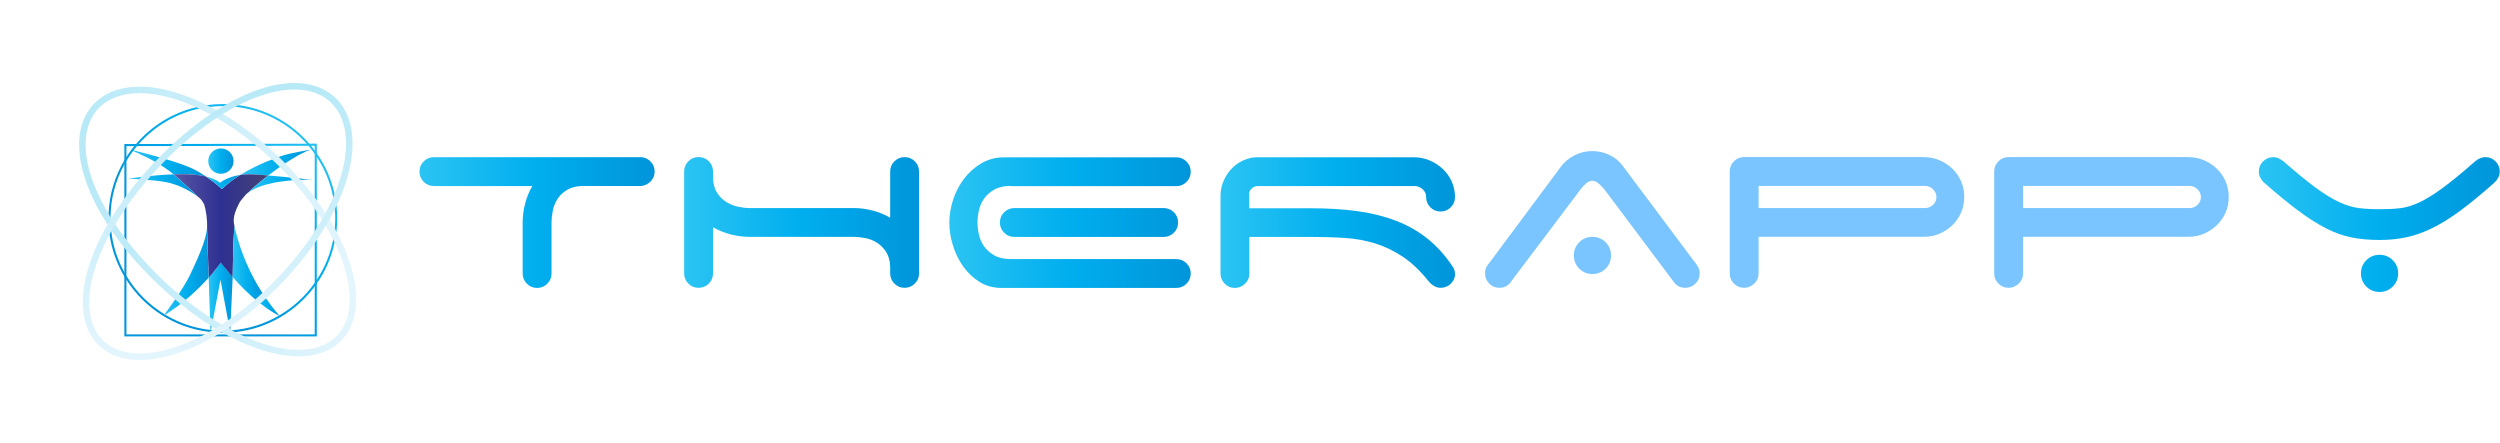 <svg width="316" height="56" viewBox="0 0 316 56" fill="none" xmlns="http://www.w3.org/2000/svg">
<path d="M26.377 35.101C26.492 38.683 26.607 42.1 26.607 42.1L27.865 35.348L29.097 41.985L29.41 35.011C28.925 34.461 28.423 33.853 27.906 33.187C27.906 33.187 27.38 33.968 26.377 35.093V35.101Z" fill="url(#paint0_linear_1246_12124)"/>
<path d="M31.932 22.049C32.516 22.073 33.19 22.123 33.904 22.18C35.819 20.71 38.022 19.297 39.295 18.911C39.295 18.911 36.682 19.338 35.614 19.7C34.841 19.962 32.508 20.784 30.363 22.114C30.823 22.049 31.349 22.016 31.932 22.049Z" fill="url(#paint1_linear_1246_12124)"/>
<path d="M26.049 22.32C25.408 21.884 24.668 21.441 23.871 21.112C21.611 20.16 16.508 18.911 16.508 18.911C17.166 19.322 19.655 20.151 21.932 22.032H21.981C23.666 21.967 25.005 22.065 26.049 22.32Z" fill="url(#paint2_linear_1246_12124)"/>
<path d="M33.904 22.18C33.272 22.665 32.672 23.157 32.146 23.617C31.834 23.897 31.554 24.151 31.308 24.39C31.3 24.398 31.291 24.398 31.291 24.406C31.291 24.414 31.283 24.414 31.275 24.414C31.234 24.455 31.16 24.513 31.111 24.554C30.839 24.874 30.42 25.367 30.346 25.482C30.289 25.573 30.239 25.671 30.19 25.778C29.336 27.404 29.541 28.111 29.631 28.538C29.648 28.612 29.631 28.71 29.615 28.801C29.582 29.179 29.566 29.532 29.549 29.852C29.541 29.926 29.541 30.008 29.533 30.082C29.525 30.304 29.516 30.509 29.508 30.674C29.492 31.035 29.483 31.249 29.483 31.249L29.418 34.715C29.41 34.814 29.41 34.912 29.401 35.019C29.278 34.888 29.163 34.748 29.04 34.6C28.727 34.23 28.407 33.836 28.07 33.417C28.021 33.343 27.963 33.278 27.906 33.204H27.898C27.873 33.245 27.774 33.393 27.602 33.614C27.404 33.877 27.109 34.247 26.731 34.699C26.616 34.83 26.5 34.962 26.377 35.101C26.377 35.011 26.369 34.912 26.369 34.822C26.361 34.633 26.353 34.452 26.344 34.263C26.344 34.157 26.344 34.05 26.344 33.943C26.328 33.614 26.32 33.286 26.311 33.023C26.27 31.618 26.221 30.296 26.188 29.253C26.18 29.105 26.18 28.973 26.172 28.842C26.18 28.809 26.18 28.776 26.18 28.743C26.213 27.905 26.057 26.64 25.81 25.835C25.646 25.532 25.465 25.236 25.21 25.022C25.145 24.965 25.079 24.907 24.997 24.85C24.923 24.767 24.84 24.685 24.758 24.603L24.495 24.34C24.315 24.16 24.109 23.971 23.895 23.782C23.575 23.486 23.222 23.174 22.827 22.821C22.696 22.698 22.564 22.574 22.425 22.451C22.268 22.311 22.104 22.172 21.94 22.032H21.989C23.665 21.966 25.013 22.065 26.057 22.32C27.24 23.125 28.045 23.905 28.045 23.905C28.382 23.576 28.752 23.256 29.146 22.952C29.541 22.656 29.952 22.377 30.371 22.114C30.724 22.065 31.127 22.032 31.554 22.032C31.678 22.032 31.809 22.032 31.941 22.04C32.236 22.057 32.549 22.081 32.877 22.098C33.214 22.122 33.559 22.147 33.913 22.18H33.904Z" fill="url(#paint3_linear_1246_12124)"/>
<path d="M39.649 22.763C39.394 22.73 36.452 22.393 33.913 22.18C32.902 22.96 31.965 23.749 31.291 24.406C31.324 24.406 31.25 24.406 31.291 24.414C33.42 22.73 38.285 22.648 39.665 22.755L39.649 22.763Z" fill="url(#paint4_linear_1246_12124)"/>
<path d="M22.416 22.459C22.26 22.311 22.096 22.171 21.932 22.032C19.072 22.139 16.204 22.59 16.204 22.59C16.204 22.59 19.368 22.705 21.011 23.026C22.532 23.321 24.068 24.143 24.988 24.849C24.38 24.192 23.518 23.461 22.416 22.459Z" fill="url(#paint5_linear_1246_12124)"/>
<path d="M30.363 22.114C28.654 22.36 27.815 23.099 27.815 23.099C27.372 22.755 26.788 22.5 26.049 22.319C27.232 23.124 28.037 23.904 28.037 23.904C28.711 23.231 29.525 22.631 30.363 22.114Z" fill="url(#paint6_linear_1246_12124)"/>
<path d="M38.761 18.163C37.603 18.163 35.663 18.172 33.395 18.18C32.976 18.172 32.549 18.18 32.113 18.18C29.221 18.18 25.95 18.188 23.107 18.196H21.874C20.132 18.196 18.62 18.204 17.543 18.204H15.719V42.519H40.043V18.163H38.761ZM39.78 42.264H15.982V18.467H17.313C18.341 18.459 19.844 18.459 21.595 18.459C21.989 18.451 22.392 18.451 22.811 18.459C25.819 18.451 29.352 18.443 32.425 18.434H33.699C35.984 18.434 37.907 18.426 38.991 18.426H39.78V42.264Z" fill="url(#paint7_linear_1246_12124)"/>
<path d="M42.533 26C42.484 25.498 42.402 25.006 42.287 24.521C41.884 22.64 41.111 20.907 40.043 19.379C39.961 19.255 39.871 19.132 39.78 19.009C39.632 18.812 39.484 18.615 39.328 18.426C39.254 18.335 39.18 18.245 39.098 18.163C36.855 15.567 33.707 13.776 30.157 13.292C29.664 13.218 29.171 13.177 28.662 13.16C28.497 13.152 28.333 13.152 28.169 13.152C27.479 13.152 26.805 13.201 26.139 13.292C25.687 13.357 25.235 13.448 24.791 13.555C21.784 14.269 19.146 15.929 17.198 18.204C17.124 18.286 17.05 18.377 16.976 18.467C16.845 18.623 16.722 18.779 16.598 18.935C16.598 18.943 16.598 18.951 16.59 18.951C16.377 19.239 16.171 19.535 15.982 19.839C15.892 19.97 15.801 20.118 15.719 20.258C14.536 22.254 13.813 24.554 13.722 27.018C13.706 27.207 13.706 27.404 13.706 27.601C13.706 27.798 13.706 27.979 13.722 28.168C13.722 28.316 13.73 28.456 13.739 28.603C13.763 28.948 13.796 29.285 13.845 29.622C14.117 31.552 14.766 33.351 15.719 34.953C15.801 35.101 15.892 35.241 15.982 35.372C18.258 38.937 22.055 41.434 26.451 41.952L26.599 41.977H26.632C27.051 42.026 27.479 42.05 27.906 42.05C27.988 42.059 28.07 42.059 28.152 42.059H28.169C28.695 42.059 29.221 42.034 29.738 41.977C33.847 41.533 37.438 39.356 39.78 36.202C39.871 36.079 39.961 35.955 40.043 35.832C41.12 34.296 41.892 32.538 42.295 30.649C42.402 30.197 42.476 29.737 42.525 29.269C42.591 28.718 42.623 28.168 42.623 27.601C42.623 27.035 42.591 26.525 42.533 26ZM42.114 30.279C41.761 32.127 41.046 33.844 40.043 35.364C39.961 35.495 39.871 35.627 39.78 35.75C38.605 37.434 37.077 38.839 35.293 39.865C35.277 39.882 35.269 39.89 35.252 39.89C33.477 40.925 31.456 41.582 29.303 41.746C29.237 41.755 29.163 41.763 29.097 41.763C29.081 41.763 29.064 41.771 29.048 41.771C28.81 41.788 28.571 41.796 28.325 41.796H28.169C28.004 41.796 27.84 41.796 27.676 41.788C27.396 41.779 27.117 41.763 26.846 41.73C26.788 41.73 26.731 41.73 26.681 41.714C26.648 41.714 26.616 41.714 26.591 41.706C24.52 41.475 22.581 40.802 20.88 39.775C20.855 39.759 20.822 39.742 20.798 39.726C18.825 38.526 17.165 36.859 15.982 34.871C15.892 34.723 15.801 34.567 15.719 34.419C14.848 32.842 14.273 31.084 14.067 29.22C14.051 29.17 14.051 29.113 14.043 29.055C14.002 28.62 13.977 28.184 13.969 27.741V27.437C13.993 25.03 14.626 22.763 15.719 20.783C15.801 20.635 15.892 20.479 15.982 20.331C16.237 19.896 16.524 19.477 16.828 19.075C16.845 19.05 16.861 19.025 16.886 19.001C17.026 18.82 17.165 18.639 17.313 18.467C17.387 18.377 17.461 18.286 17.543 18.204C19.507 15.978 22.162 14.376 25.169 13.727C25.621 13.629 26.081 13.555 26.55 13.505C27.084 13.44 27.618 13.407 28.169 13.407H28.235C28.752 13.407 29.253 13.44 29.755 13.497C33.321 13.891 36.493 15.616 38.761 18.163C38.835 18.245 38.909 18.335 38.991 18.426C39.271 18.754 39.534 19.099 39.78 19.453C39.871 19.576 39.961 19.707 40.043 19.839C41.046 21.358 41.761 23.092 42.114 24.94C42.213 25.433 42.278 25.934 42.319 26.443C42.352 26.821 42.369 27.207 42.369 27.601C42.369 28.028 42.352 28.456 42.311 28.875C42.27 29.351 42.204 29.819 42.114 30.279Z" fill="url(#paint8_linear_1246_12124)"/>
<path d="M27.922 21.966C28.807 21.966 29.525 21.249 29.525 20.364C29.525 19.48 28.807 18.763 27.922 18.763C27.037 18.763 26.32 19.48 26.32 20.364C26.32 21.249 27.037 21.966 27.922 21.966Z" fill="url(#paint9_linear_1246_12124)"/>
<path d="M29.631 28.538C29.648 28.612 29.631 28.71 29.615 28.801C29.623 28.719 29.623 28.628 29.631 28.538Z" fill="url(#paint10_linear_1246_12124)"/>
<path d="M35.351 39.94L35.252 39.89C34.981 39.767 34.135 39.324 32.91 38.362C32.705 38.215 32.483 38.034 32.253 37.845C32.557 37.582 32.861 37.311 33.165 37.032C33.313 37.262 33.469 37.492 33.633 37.722C34.118 38.436 34.669 39.151 35.293 39.866C35.31 39.89 35.326 39.915 35.351 39.94Z" fill="url(#paint11_linear_1246_12124)"/>
<path d="M24.093 34.608C23.156 36.604 20.658 39.915 20.658 39.915C23.205 38.354 25.145 36.473 26.369 35.101C26.295 32.785 26.213 30.411 26.164 28.842C26.065 30.345 25.005 32.653 24.085 34.608H24.093Z" fill="url(#paint12_linear_1246_12124)"/>
<g filter="url(#filter0_d_1246_12124)">
<path d="M44.957 36.564C44.752 34.625 44.127 32.58 43.059 30.321C42.886 29.968 42.714 29.623 42.525 29.27C42.459 29.138 42.385 29.007 42.311 28.875C42.098 28.489 41.876 28.103 41.646 27.725C41.481 27.454 41.317 27.191 41.144 26.928C40.799 26.386 40.429 25.852 40.043 25.327C39.961 25.203 39.871 25.08 39.78 24.965C39.221 24.218 38.63 23.478 37.997 22.747C37.948 22.681 37.89 22.624 37.833 22.558C37.266 21.909 36.674 21.277 36.049 20.644C35.844 20.431 35.639 20.225 35.425 20.02C35.359 19.954 35.293 19.897 35.228 19.831C34.726 19.346 34.217 18.886 33.699 18.435C33.601 18.344 33.494 18.262 33.395 18.18C31.702 16.726 29.952 15.469 28.169 14.401C27.898 14.245 27.635 14.089 27.363 13.941C27.092 13.785 26.821 13.637 26.55 13.506C26.41 13.432 26.279 13.358 26.139 13.292C25.72 13.079 25.293 12.873 24.865 12.684C22.49 11.658 20.453 11.116 18.464 10.976C17.149 10.91 16.015 11.009 15.004 11.296C14.454 11.444 13.903 11.674 13.303 12.003C12.786 12.307 12.292 12.693 11.824 13.161C11.397 13.637 11.043 14.147 10.772 14.697C10.485 15.305 10.296 15.864 10.189 16.414C9.967 17.433 9.942 18.533 10.107 19.872C10.386 21.827 11.06 23.791 12.235 26.066C12.637 26.83 13.089 27.602 13.591 28.374C13.64 28.448 13.689 28.53 13.739 28.604C13.837 28.752 13.936 28.9 14.043 29.048C14.059 29.089 14.084 29.113 14.108 29.146C14.593 29.861 15.136 30.584 15.719 31.323C15.744 31.348 15.76 31.381 15.785 31.405C15.851 31.487 15.916 31.561 15.982 31.643C17.239 33.196 18.628 34.683 20.107 36.071C20.765 36.687 21.439 37.287 22.129 37.854C22.351 38.051 22.581 38.24 22.811 38.42C23.534 39.004 24.274 39.562 25.021 40.088C25.547 40.458 26.065 40.794 26.575 41.123C26.64 41.164 26.706 41.197 26.764 41.246L27.207 41.517L27.676 41.788L28.021 41.985C28.021 41.985 28.111 42.035 28.152 42.059C28.276 42.133 28.399 42.199 28.522 42.265C28.678 42.355 28.843 42.437 28.999 42.519C29.517 42.79 30.034 43.037 30.552 43.267C32.82 44.277 34.858 44.844 36.781 45.008C37.109 45.033 37.422 45.041 37.726 45.041C38.605 45.041 39.394 44.951 40.117 44.754C40.635 44.622 41.161 44.417 41.744 44.113C42.245 43.825 42.714 43.472 43.158 43.029C43.577 42.585 43.922 42.1 44.193 41.583C44.481 41.008 44.678 40.466 44.793 39.948C45.031 38.954 45.081 37.845 44.957 36.564ZM43.988 39.759C43.889 40.227 43.717 40.704 43.462 41.213C43.232 41.657 42.928 42.076 42.574 42.462C42.188 42.831 41.777 43.152 41.35 43.39C40.84 43.661 40.372 43.842 39.912 43.957C39.016 44.195 38.013 44.269 36.847 44.187C35.014 44.039 33.066 43.489 30.889 42.519C30.708 42.437 30.519 42.355 30.338 42.265C30.141 42.174 29.936 42.076 29.738 41.977C29.59 41.903 29.451 41.829 29.303 41.747L29.106 41.649C29.106 41.649 29.04 41.616 29.015 41.599C28.941 41.558 28.867 41.517 28.802 41.484C28.539 41.337 28.276 41.189 28.004 41.024C27.651 40.819 27.29 40.597 26.928 40.367C26.796 40.285 26.673 40.203 26.542 40.112C26.197 39.891 25.851 39.661 25.498 39.414C24.816 38.938 24.134 38.429 23.477 37.886C23.172 37.665 22.885 37.426 22.589 37.163C21.932 36.63 21.291 36.063 20.666 35.471C19.138 34.034 17.716 32.489 16.426 30.888L15.982 30.321C15.892 30.206 15.801 30.091 15.719 29.976C15.3 29.426 14.914 28.883 14.56 28.349C14.388 28.095 14.223 27.84 14.067 27.585L13.969 27.438C13.887 27.298 13.796 27.158 13.722 27.019C13.451 26.575 13.196 26.123 12.966 25.68C11.832 23.495 11.183 21.614 10.92 19.765C10.764 18.525 10.789 17.515 10.986 16.578C11.084 16.093 11.257 15.592 11.512 15.059C11.75 14.582 12.062 14.13 12.424 13.72C12.826 13.317 13.262 12.98 13.706 12.717C14.24 12.422 14.733 12.225 15.218 12.093C15.957 11.88 16.779 11.773 17.691 11.773C17.921 11.773 18.16 11.781 18.415 11.797C20.305 11.929 22.252 12.454 24.528 13.432C24.619 13.473 24.701 13.514 24.791 13.555C24.915 13.613 25.046 13.67 25.169 13.728C25.638 13.958 26.114 14.196 26.583 14.451C26.854 14.598 27.117 14.746 27.388 14.902C28.999 15.831 30.576 16.923 32.113 18.18C32.22 18.262 32.319 18.344 32.425 18.435C33.083 18.977 33.732 19.552 34.373 20.151C34.537 20.308 34.702 20.455 34.858 20.611C35.031 20.776 35.203 20.948 35.367 21.113C35.803 21.548 36.222 21.983 36.625 22.427C36.731 22.55 36.847 22.673 36.953 22.797C37.989 23.963 38.934 25.154 39.78 26.37C39.871 26.501 39.961 26.633 40.043 26.764C40.273 27.093 40.487 27.421 40.692 27.75C40.857 28.013 41.013 28.276 41.169 28.547C41.506 29.122 41.826 29.697 42.114 30.28C42.18 30.403 42.237 30.526 42.295 30.649C42.303 30.658 42.311 30.666 42.311 30.674C43.347 32.851 43.938 34.806 44.144 36.654C44.259 37.837 44.209 38.847 43.988 39.759Z" fill="url(#paint13_linear_1246_12124)"/>
</g>
<g filter="url(#filter1_d_1246_12124)">
<path d="M44.218 15.493C44.07 14.951 43.84 14.393 43.519 13.801C43.215 13.275 42.829 12.783 42.352 12.323C41.884 11.895 41.366 11.542 40.816 11.263C40.208 10.984 39.649 10.787 39.106 10.68C38.079 10.458 36.978 10.433 35.647 10.598C33.691 10.877 31.719 11.55 29.451 12.733C29.188 12.873 28.925 13.013 28.662 13.161C28.522 13.243 28.374 13.325 28.235 13.407C27.947 13.579 27.651 13.752 27.363 13.941C27.101 14.105 26.846 14.269 26.583 14.45C25.769 15.001 24.947 15.608 24.109 16.282C23.345 16.89 22.605 17.53 21.874 18.196C21.784 18.278 21.685 18.368 21.595 18.459C21.102 18.919 20.617 19.387 20.148 19.872C19.951 20.061 19.77 20.25 19.59 20.439C19.54 20.488 19.491 20.545 19.442 20.595C18.899 21.178 18.365 21.769 17.864 22.369C17.773 22.467 17.683 22.566 17.617 22.665C17.034 23.346 16.492 24.036 15.982 24.743C15.892 24.858 15.801 24.981 15.719 25.104C15.62 25.236 15.522 25.375 15.423 25.515C14.93 26.221 14.478 26.903 14.067 27.585C14.026 27.634 14.002 27.692 13.969 27.741C13.878 27.881 13.796 28.029 13.722 28.168C13.673 28.234 13.632 28.308 13.591 28.374C13.073 29.269 12.629 30.156 12.235 31.035C11.224 33.31 10.657 35.339 10.493 37.262C10.402 38.535 10.493 39.627 10.748 40.597C10.879 41.122 11.093 41.648 11.397 42.223C11.676 42.724 12.038 43.201 12.473 43.644C12.917 44.063 13.402 44.408 13.919 44.679C14.503 44.967 15.037 45.156 15.555 45.271C16.212 45.427 16.911 45.509 17.667 45.509C18.078 45.509 18.497 45.484 18.94 45.443C20.88 45.23 22.926 44.605 25.186 43.537C25.835 43.225 26.476 42.889 27.117 42.519C27.265 42.437 27.404 42.355 27.552 42.264C27.668 42.199 27.791 42.125 27.906 42.051C27.947 42.034 27.98 42.01 28.021 41.985C28.128 41.919 28.226 41.853 28.325 41.796C28.489 41.689 28.645 41.591 28.802 41.484C28.859 41.443 28.916 41.41 28.974 41.369L29.122 41.27C30.412 40.408 31.678 39.438 32.91 38.362C33.149 38.157 33.387 37.935 33.633 37.722C34.258 37.147 34.883 36.547 35.491 35.914C37.118 34.239 38.548 32.497 39.78 30.723C39.871 30.591 39.961 30.468 40.043 30.337C40.446 29.745 40.816 29.146 41.169 28.546C41.333 28.275 41.489 27.996 41.646 27.725C41.884 27.297 42.106 26.87 42.319 26.443C42.393 26.295 42.467 26.148 42.533 26C42.64 25.786 42.739 25.564 42.837 25.351C43.856 22.977 44.398 20.948 44.538 18.952C44.612 17.637 44.505 16.504 44.218 15.493ZM43.716 18.902C43.593 20.652 43.141 22.451 42.287 24.521C42.237 24.661 42.18 24.8 42.114 24.94C42.114 24.965 42.089 24.997 42.081 25.022C41.794 25.663 41.481 26.295 41.144 26.928C40.996 27.199 40.849 27.478 40.692 27.749C40.487 28.111 40.273 28.464 40.043 28.825C39.961 28.965 39.871 29.105 39.78 29.244C38.432 31.339 36.797 33.376 34.899 35.339C34.332 35.931 33.748 36.489 33.165 37.032C32.861 37.311 32.557 37.582 32.253 37.845C31.242 38.716 30.215 39.521 29.171 40.252C29.048 40.334 28.933 40.416 28.81 40.498C28.538 40.679 28.276 40.859 28.004 41.024C27.741 41.196 27.47 41.361 27.207 41.517C27.084 41.591 26.969 41.656 26.846 41.73C26.78 41.763 26.723 41.804 26.657 41.837C26.64 41.845 26.624 41.862 26.599 41.87C26.55 41.895 26.501 41.927 26.451 41.952C26.262 42.059 26.073 42.157 25.884 42.264C25.728 42.346 25.556 42.437 25.391 42.519C25.21 42.617 25.021 42.708 24.832 42.798C22.655 43.825 20.699 44.425 18.858 44.622C17.667 44.737 16.656 44.688 15.744 44.474C15.284 44.367 14.807 44.195 14.297 43.948C13.854 43.71 13.426 43.406 13.048 43.053C12.67 42.675 12.358 42.256 12.112 41.837C11.849 41.328 11.66 40.859 11.545 40.391C11.306 39.504 11.232 38.494 11.315 37.327C11.471 35.504 12.013 33.557 12.991 31.372C13.246 30.789 13.533 30.214 13.845 29.622C13.911 29.491 13.985 29.359 14.067 29.22C14.076 29.195 14.084 29.17 14.108 29.146C14.248 28.883 14.404 28.62 14.56 28.349C14.914 27.749 15.3 27.15 15.719 26.525C15.801 26.402 15.892 26.271 15.982 26.139C16.015 26.09 16.056 26.032 16.089 25.983C16.87 24.874 17.716 23.79 18.636 22.738C18.768 22.566 18.907 22.402 19.064 22.237C19.384 21.868 19.705 21.515 20.041 21.161C20.132 21.063 20.222 20.964 20.321 20.874C20.551 20.619 20.789 20.381 21.036 20.134C21.611 19.559 22.203 18.993 22.811 18.459C22.91 18.368 23.008 18.278 23.107 18.196C23.6 17.752 24.109 17.333 24.619 16.923C25.564 16.167 26.484 15.502 27.388 14.902C27.651 14.729 27.914 14.565 28.169 14.401C28.703 14.072 29.229 13.777 29.755 13.497C29.779 13.481 29.804 13.473 29.829 13.456C29.944 13.399 30.051 13.341 30.157 13.292C32.204 12.265 33.995 11.657 35.754 11.411C36.288 11.345 36.789 11.312 37.249 11.312C37.857 11.312 38.408 11.37 38.934 11.485C39.419 11.583 39.92 11.756 40.454 12.002C40.931 12.241 41.383 12.553 41.794 12.922C42.196 13.316 42.541 13.752 42.804 14.204C43.092 14.729 43.297 15.222 43.429 15.715C43.692 16.643 43.782 17.687 43.716 18.902Z" fill="url(#paint14_linear_1246_12124)"/>
</g>
<g filter="url(#filter2_d_1246_12124)">
<path d="M33.165 37.032C32.861 37.311 32.557 37.582 32.253 37.845C31.423 37.13 30.453 36.21 29.41 35.027V34.715L29.484 31.249C29.484 31.249 29.492 31.035 29.508 30.674C29.516 30.509 29.525 30.304 29.533 30.082C29.541 30.008 29.541 29.934 29.549 29.852C29.566 29.532 29.582 29.179 29.615 28.801C29.631 28.71 29.648 28.612 29.631 28.538C29.73 28.965 30.429 32.793 33.165 37.032Z" fill="url(#paint15_linear_1246_12124)"/>
</g>
<path d="M80.921 19.859C81.423 19.859 81.858 20.04 82.212 20.393C82.565 20.747 82.746 21.174 82.746 21.683C82.746 22.192 82.581 22.57 82.253 22.915C81.924 23.26 81.529 23.449 81.078 23.507H73.46C72.704 23.556 72.079 23.745 71.586 24.057C71.093 24.369 70.707 24.755 70.427 25.215C70.148 25.667 69.959 26.16 69.86 26.694C69.762 27.228 69.713 27.704 69.713 28.131V34.571C69.713 35.081 69.532 35.508 69.178 35.861C68.825 36.214 68.398 36.395 67.888 36.395C67.379 36.395 66.951 36.222 66.598 35.861C66.245 35.508 66.064 35.081 66.064 34.571V28.131C66.064 27.351 66.162 26.562 66.368 25.766C66.573 24.969 66.869 24.221 67.28 23.515H54.847C54.337 23.515 53.91 23.342 53.557 22.981C53.203 22.628 53.023 22.201 53.023 21.691C53.023 21.182 53.195 20.755 53.557 20.401C53.91 20.048 54.337 19.868 54.847 19.868H80.921V19.859Z" fill="url(#paint16_linear_1246_12124)"/>
<path d="M116.167 34.555C116.167 35.064 115.986 35.491 115.632 35.845C115.279 36.198 114.852 36.379 114.342 36.379C113.833 36.379 113.405 36.206 113.052 35.845C112.699 35.491 112.518 35.064 112.518 34.555V33.684C112.493 32.928 112.312 32.304 111.984 31.811C111.655 31.318 111.261 30.932 110.809 30.653C110.357 30.374 109.864 30.185 109.329 30.086C108.795 29.988 108.319 29.938 107.891 29.938H94.743C93.963 29.938 93.174 29.84 92.377 29.634C91.579 29.429 90.832 29.133 90.125 28.723V34.555C90.125 35.064 89.944 35.491 89.591 35.845C89.237 36.198 88.81 36.379 88.301 36.379C87.791 36.379 87.364 36.206 87.01 35.845C86.657 35.491 86.476 35.064 86.476 34.555V21.675C86.476 21.174 86.649 20.738 87.01 20.385C87.364 20.032 87.791 19.851 88.301 19.851C88.81 19.851 89.237 20.032 89.591 20.385C89.944 20.738 90.125 21.165 90.125 21.675V22.315C90.125 23.12 90.281 23.786 90.602 24.303C90.914 24.821 91.308 25.223 91.777 25.519C92.245 25.806 92.746 26.012 93.272 26.127C93.806 26.242 94.291 26.299 94.751 26.299H107.9C108.68 26.299 109.469 26.398 110.266 26.603C111.063 26.809 111.811 27.113 112.518 27.515V21.683C112.518 21.182 112.69 20.746 113.052 20.393C113.405 20.04 113.833 19.859 114.342 19.859C114.852 19.859 115.279 20.04 115.632 20.393C115.986 20.746 116.167 21.174 116.167 21.683V34.563V34.555Z" fill="url(#paint17_linear_1246_12124)"/>
<path d="M127.803 23.498C126.915 23.498 126.209 23.654 125.658 23.974C125.116 24.287 124.688 24.673 124.368 25.133C124.056 25.584 123.834 26.085 123.727 26.628C123.612 27.17 123.554 27.671 123.554 28.123C123.554 28.574 123.612 29.076 123.727 29.618C123.842 30.16 124.056 30.661 124.368 31.113C124.68 31.564 125.116 31.951 125.658 32.271C126.2 32.583 126.915 32.747 127.803 32.747H148.684C149.185 32.747 149.62 32.928 149.974 33.281C150.327 33.635 150.508 34.062 150.508 34.571C150.508 35.08 150.327 35.507 149.974 35.861C149.62 36.214 149.193 36.395 148.684 36.395H126.587C125.551 36.395 124.631 36.14 123.817 35.639C123.012 35.138 122.322 34.481 121.755 33.692C121.188 32.895 120.752 32.008 120.448 31.022C120.144 30.037 119.996 29.076 119.996 28.147C119.996 27.219 120.152 26.225 120.473 25.248C120.785 24.278 121.253 23.391 121.853 22.594C122.461 21.797 123.193 21.149 124.047 20.639C124.91 20.138 125.88 19.884 126.965 19.884H148.684C149.185 19.884 149.62 20.064 149.974 20.418C150.327 20.771 150.508 21.198 150.508 21.707C150.508 22.216 150.327 22.644 149.974 22.997C149.62 23.35 149.193 23.531 148.684 23.531H127.803V23.498ZM148.38 26.833C148.733 27.186 148.914 27.613 148.914 28.123C148.914 28.632 148.733 29.059 148.38 29.412C148.026 29.765 147.599 29.946 147.089 29.946H128.214C127.704 29.946 127.277 29.774 126.923 29.412C126.57 29.059 126.389 28.632 126.389 28.123C126.389 27.613 126.562 27.186 126.923 26.833C127.277 26.48 127.704 26.299 128.214 26.299H147.089C147.591 26.299 148.026 26.471 148.38 26.833Z" fill="url(#paint18_linear_1246_12124)"/>
<path d="M183.929 34.555C183.929 35.065 183.748 35.492 183.395 35.845C183.041 36.198 182.614 36.379 182.105 36.379C181.85 36.379 181.628 36.33 181.422 36.231C181.217 36.133 181.028 36.001 180.855 35.853C180.708 35.705 180.592 35.574 180.51 35.475C179.475 34.186 178.407 33.175 177.305 32.444C176.204 31.713 175.054 31.155 173.838 30.777C172.621 30.399 171.339 30.161 169.992 30.078C168.644 29.988 167.19 29.947 165.653 29.947H157.92V34.572C157.92 35.081 157.739 35.508 157.37 35.861C157 36.215 156.581 36.395 156.096 36.395C155.586 36.395 155.159 36.223 154.806 35.861C154.452 35.508 154.272 35.081 154.272 34.572V24.838C154.272 24.082 154.411 23.4 154.691 22.792C154.97 22.184 155.323 21.667 155.751 21.24C156.178 20.813 156.671 20.476 157.23 20.238C157.789 19.999 158.339 19.876 158.898 19.876H178.686C179.393 19.876 180.067 20.008 180.691 20.27C181.324 20.533 181.874 20.895 182.359 21.347C182.836 21.798 183.222 22.332 183.493 22.94C183.764 23.548 183.912 24.205 183.912 24.912C183.912 25.421 183.732 25.848 183.378 26.201C183.025 26.555 182.598 26.735 182.088 26.735C181.579 26.735 181.151 26.563 180.798 26.201C180.445 25.848 180.264 25.421 180.264 24.912C180.264 24.534 180.132 24.222 179.869 23.967C179.606 23.712 179.294 23.564 178.941 23.515H159.079C158.75 23.515 158.487 23.597 158.282 23.762C158.076 23.926 157.953 24.123 157.904 24.353V26.325H165.636C167.863 26.325 169.869 26.448 171.66 26.702C173.451 26.957 175.078 27.368 176.533 27.935C177.988 28.501 179.286 29.249 180.436 30.169C181.587 31.089 182.614 32.222 183.526 33.562C183.781 33.89 183.904 34.235 183.904 34.588L183.929 34.555Z" fill="url(#paint19_linear_1246_12124)"/>
<path d="M190.938 35.697C190.56 36.149 190.092 36.379 189.533 36.379C189.024 36.379 188.596 36.206 188.243 35.845C187.89 35.492 187.709 35.064 187.709 34.555C187.709 34.103 187.832 33.734 188.087 33.454L197.299 21.067C197.726 20.484 198.293 20.016 199 19.646C199.706 19.276 200.462 19.096 201.276 19.096C202.032 19.096 202.755 19.26 203.437 19.588C204.119 19.917 204.678 20.369 205.105 20.952L214.317 33.266C214.465 33.446 214.597 33.635 214.695 33.857C214.794 34.071 214.843 34.309 214.843 34.555C214.843 35.064 214.671 35.492 214.309 35.845C213.948 36.198 213.528 36.379 213.019 36.379C212.411 36.379 211.934 36.141 211.581 35.656L202.747 23.876C202.566 23.671 202.353 23.457 202.081 23.211C201.818 22.973 201.547 22.85 201.268 22.85C200.988 22.85 200.717 22.973 200.454 23.211C200.191 23.449 199.978 23.671 199.83 23.876L190.922 35.697H190.938ZM198.934 32.288C198.934 31.631 199.164 31.072 199.616 30.62C200.068 30.169 200.627 29.939 201.284 29.939C201.942 29.939 202.5 30.169 202.952 30.62C203.404 31.072 203.634 31.631 203.634 32.288C203.634 32.945 203.404 33.504 202.952 33.956C202.5 34.407 201.942 34.637 201.284 34.637C200.627 34.637 200.068 34.407 199.616 33.956C199.164 33.504 198.934 32.945 198.934 32.288Z" fill="#7AC5FF"/>
<path d="M243.169 19.859C243.876 19.859 244.542 19.991 245.158 20.254C245.774 20.516 246.317 20.878 246.785 21.33C247.253 21.782 247.615 22.315 247.886 22.923C248.149 23.531 248.281 24.188 248.281 24.895C248.281 25.601 248.149 26.258 247.886 26.866C247.623 27.474 247.253 28 246.785 28.46C246.317 28.912 245.774 29.273 245.158 29.536C244.542 29.799 243.876 29.93 243.169 29.93H222.288V34.555C222.288 35.064 222.108 35.491 221.738 35.845C221.368 36.198 220.949 36.379 220.464 36.379C219.955 36.379 219.527 36.206 219.174 35.845C218.821 35.491 218.64 35.064 218.64 34.555V21.675C218.64 21.174 218.812 20.738 219.174 20.385C219.527 20.032 219.955 19.851 220.464 19.851H243.169V19.859ZM222.288 23.498V26.299H243.325C243.703 26.299 244.04 26.168 244.328 25.905C244.616 25.642 244.763 25.305 244.763 24.903C244.763 24.525 244.616 24.197 244.328 23.917C244.04 23.638 243.703 23.498 243.325 23.498H222.288Z" fill="#7AC5FF"/>
<path d="M276.599 19.859C277.305 19.859 277.971 19.991 278.587 20.254C279.204 20.516 279.746 20.878 280.214 21.33C280.683 21.782 281.044 22.315 281.316 22.923C281.579 23.531 281.71 24.188 281.71 24.895C281.71 25.601 281.579 26.258 281.316 26.866C281.053 27.474 280.683 28 280.214 28.46C279.746 28.912 279.204 29.273 278.587 29.536C277.971 29.799 277.305 29.93 276.599 29.93H255.718V34.555C255.718 35.064 255.537 35.491 255.167 35.845C254.797 36.198 254.378 36.379 253.894 36.379C253.384 36.379 252.957 36.206 252.603 35.845C252.25 35.491 252.069 35.064 252.069 34.555V21.675C252.069 21.174 252.242 20.738 252.603 20.385C252.957 20.032 253.384 19.851 253.894 19.851H276.599V19.859ZM255.718 23.498V26.299H276.755C277.133 26.299 277.47 26.168 277.757 25.905C278.045 25.642 278.193 25.305 278.193 24.903C278.193 24.525 278.045 24.197 277.757 23.917C277.47 23.638 277.133 23.498 276.755 23.498H255.718Z" fill="#7AC5FF"/>
<path d="M300.775 26.447C301.761 26.447 302.632 26.406 303.388 26.316C304.144 26.226 304.957 25.979 305.812 25.577C306.675 25.174 307.653 24.566 308.746 23.761C309.847 22.956 311.219 21.831 312.855 20.393C313.282 20.04 313.717 19.859 314.145 19.859C314.646 19.859 315.082 20.04 315.435 20.393C315.788 20.747 315.969 21.174 315.969 21.683C315.969 21.962 315.903 22.225 315.764 22.48C315.624 22.734 315.451 22.948 315.254 23.12C313.66 24.533 312.238 25.7 310.989 26.628C309.74 27.548 308.557 28.279 307.447 28.829C306.338 29.372 305.253 29.758 304.185 29.988C303.125 30.218 301.983 30.333 300.775 30.333C299.485 30.333 298.301 30.226 297.233 30.012C296.156 29.799 295.08 29.413 293.995 28.854C292.91 28.296 291.744 27.556 290.511 26.636C289.27 25.716 287.848 24.55 286.23 23.129C286.024 22.956 285.86 22.734 285.72 22.488C285.58 22.233 285.515 21.971 285.515 21.691C285.515 21.19 285.687 20.755 286.049 20.401C286.402 20.048 286.829 19.868 287.339 19.868C287.594 19.868 287.816 19.917 288.021 20.015C288.226 20.114 288.424 20.245 288.629 20.393C290.248 21.806 291.604 22.923 292.705 23.728C293.806 24.533 294.792 25.141 295.663 25.544C296.534 25.946 297.364 26.201 298.145 26.299C298.926 26.398 299.813 26.447 300.799 26.447H300.775ZM298.424 34.555C298.424 33.898 298.655 33.339 299.107 32.888C299.559 32.436 300.117 32.206 300.775 32.206C301.432 32.206 301.991 32.436 302.443 32.888C302.895 33.339 303.125 33.898 303.125 34.555C303.125 35.212 302.895 35.771 302.443 36.222C301.991 36.674 301.432 36.904 300.775 36.904C300.117 36.904 299.559 36.674 299.107 36.222C298.655 35.771 298.424 35.212 298.424 34.555Z" fill="url(#paint20_linear_1246_12124)"/>
<defs>
<filter id="filter0_d_1246_12124" x="0" y="0.956" width="55.023" height="54.085" filterUnits="userSpaceOnUse" color-interpolation-filters="sRGB">
<feFlood flood-opacity="0" result="BackgroundImageFix"/>
<feColorMatrix in="SourceAlpha" type="matrix" values="0 0 0 0 0 0 0 0 0 0 0 0 0 0 0 0 0 0 127 0" result="hardAlpha"/>
<feOffset/>
<feGaussianBlur stdDeviation="5"/>
<feColorMatrix type="matrix" values="0 0 0 0 0.827 0 0 0 0 0.922 0 0 0 0 0.957 0 0 0 0.75 0"/>
<feBlend mode="normal" in2="BackgroundImageFix" result="effect1_dropShadow_1246_12124"/>
<feBlend mode="normal" in="SourceGraphic" in2="effect1_dropShadow_1246_12124" result="shape"/>
</filter>
<filter id="filter1_d_1246_12124" x="0.459" y="0.491" width="54.102" height="55.018" filterUnits="userSpaceOnUse" color-interpolation-filters="sRGB">
<feFlood flood-opacity="0" result="BackgroundImageFix"/>
<feColorMatrix in="SourceAlpha" type="matrix" values="0 0 0 0 0 0 0 0 0 0 0 0 0 0 0 0 0 0 127 0" result="hardAlpha"/>
<feOffset/>
<feGaussianBlur stdDeviation="5"/>
<feColorMatrix type="matrix" values="0 0 0 0 0.827 0 0 0 0 0.922 0 0 0 0 0.957 0 0 0 0.75 0"/>
<feBlend mode="normal" in2="BackgroundImageFix" result="effect1_dropShadow_1246_12124"/>
<feBlend mode="normal" in="SourceGraphic" in2="effect1_dropShadow_1246_12124" result="shape"/>
</filter>
<filter id="filter2_d_1246_12124" x="19.41" y="18.538" width="23.755" height="29.307" filterUnits="userSpaceOnUse" color-interpolation-filters="sRGB">
<feFlood flood-opacity="0" result="BackgroundImageFix"/>
<feColorMatrix in="SourceAlpha" type="matrix" values="0 0 0 0 0 0 0 0 0 0 0 0 0 0 0 0 0 0 127 0" result="hardAlpha"/>
<feOffset/>
<feGaussianBlur stdDeviation="5"/>
<feColorMatrix type="matrix" values="0 0 0 0 0.827 0 0 0 0 0.922 0 0 0 0 0.957 0 0 0 0.75 0"/>
<feBlend mode="normal" in2="BackgroundImageFix" result="effect1_dropShadow_1246_12124"/>
<feBlend mode="normal" in="SourceGraphic" in2="effect1_dropShadow_1246_12124" result="shape"/>
</filter>
<linearGradient id="paint0_linear_1246_12124" x1="26.377" y1="37.648" x2="29.41" y2="37.648" gradientUnits="userSpaceOnUse">
<stop stop-color="#2BC4F3"/>
<stop offset="0.5" stop-color="#00AEEE"/>
<stop offset="1" stop-color="#0095DA"/>
</linearGradient>
<linearGradient id="paint1_linear_1246_12124" x1="30.363" y1="20.546" x2="39.295" y2="20.546" gradientUnits="userSpaceOnUse">
<stop stop-color="#2BC4F3"/>
<stop offset="0.5" stop-color="#00AEEE"/>
<stop offset="1" stop-color="#0095DA"/>
</linearGradient>
<linearGradient id="paint2_linear_1246_12124" x1="16.508" y1="20.611" x2="26.049" y2="20.611" gradientUnits="userSpaceOnUse">
<stop stop-color="#2BC4F3"/>
<stop offset="0.5" stop-color="#00AEEE"/>
<stop offset="1" stop-color="#0095DA"/>
</linearGradient>
<linearGradient id="paint3_linear_1246_12124" x1="21.931" y1="28.554" x2="33.904" y2="28.554" gradientUnits="userSpaceOnUse">
<stop stop-color="#5B57A5"/>
<stop offset="0.5" stop-color="#2E3092"/>
<stop offset="1" stop-color="#474374"/>
</linearGradient>
<linearGradient id="paint4_linear_1246_12124" x1="31.267" y1="23.297" x2="39.649" y2="23.297" gradientUnits="userSpaceOnUse">
<stop stop-color="#2BC4F3"/>
<stop offset="0.5" stop-color="#00AEEE"/>
<stop offset="1" stop-color="#0095DA"/>
</linearGradient>
<linearGradient id="paint5_linear_1246_12124" x1="16.204" y1="23.436" x2="24.988" y2="23.436" gradientUnits="userSpaceOnUse">
<stop stop-color="#2BC4F3"/>
<stop offset="0.5" stop-color="#00AEEE"/>
<stop offset="1" stop-color="#0095DA"/>
</linearGradient>
<linearGradient id="paint6_linear_1246_12124" x1="26.049" y1="23.009" x2="30.363" y2="23.009" gradientUnits="userSpaceOnUse">
<stop stop-color="#2BC4F3"/>
<stop offset="0.5" stop-color="#00AEEE"/>
<stop offset="1" stop-color="#0095DA"/>
</linearGradient>
<linearGradient id="paint7_linear_1246_12124" x1="41.235" y1="17.087" x2="24.962" y2="33.276" gradientUnits="userSpaceOnUse">
<stop stop-color="#2BC4F3"/>
<stop offset="0.5" stop-color="#00AEEE"/>
<stop offset="1" stop-color="#0095DA"/>
</linearGradient>
<linearGradient id="paint8_linear_1246_12124" x1="39.994" y1="15.855" x2="23.729" y2="32.035" gradientUnits="userSpaceOnUse">
<stop stop-color="#2BC4F3"/>
<stop offset="0.5" stop-color="#00AEEE"/>
<stop offset="1" stop-color="#0095DA"/>
</linearGradient>
<linearGradient id="paint9_linear_1246_12124" x1="26.32" y1="20.364" x2="29.533" y2="20.364" gradientUnits="userSpaceOnUse">
<stop stop-color="#2BC4F3"/>
<stop offset="0.5" stop-color="#00AEEE"/>
<stop offset="1" stop-color="#0095DA"/>
</linearGradient>
<linearGradient id="paint10_linear_1246_12124" x1="29.615" y1="28.669" x2="29.64" y2="28.669" gradientUnits="userSpaceOnUse">
<stop stop-color="#2BC4F3"/>
<stop offset="0.5" stop-color="#00AEEE"/>
<stop offset="1" stop-color="#0095DA"/>
</linearGradient>
<linearGradient id="paint11_linear_1246_12124" x1="32.253" y1="38.486" x2="35.351" y2="38.486" gradientUnits="userSpaceOnUse">
<stop stop-color="#2BC4F3"/>
<stop offset="0.5" stop-color="#00AEEE"/>
<stop offset="1" stop-color="#0095DA"/>
</linearGradient>
<linearGradient id="paint12_linear_1246_12124" x1="20.658" y1="34.378" x2="26.377" y2="34.378" gradientUnits="userSpaceOnUse">
<stop stop-color="#2BC4F3"/>
<stop offset="0.5" stop-color="#00AEEE"/>
<stop offset="1" stop-color="#0095DA"/>
</linearGradient>
<linearGradient id="paint13_linear_1246_12124" x1="10" y1="27.996" x2="45.023" y2="27.996" gradientUnits="userSpaceOnUse">
<stop stop-color="#B7E9F7"/>
<stop offset="1" stop-color="#E4F5FD"/>
</linearGradient>
<linearGradient id="paint14_linear_1246_12124" x1="27.511" y1="10.491" x2="27.511" y2="45.509" gradientUnits="userSpaceOnUse">
<stop stop-color="#B7E9F7"/>
<stop offset="1" stop-color="#E4F5FD"/>
</linearGradient>
<linearGradient id="paint15_linear_1246_12124" x1="29.41" y1="33.187" x2="33.165" y2="33.187" gradientUnits="userSpaceOnUse">
<stop stop-color="#2BC4F3"/>
<stop offset="0.5" stop-color="#00AEEE"/>
<stop offset="1" stop-color="#0095DA"/>
</linearGradient>
<linearGradient id="paint16_linear_1246_12124" x1="53.023" y1="28.115" x2="82.737" y2="28.115" gradientUnits="userSpaceOnUse">
<stop stop-color="#2BC4F3"/>
<stop offset="0.5" stop-color="#00AEEE"/>
<stop offset="1" stop-color="#0095DA"/>
</linearGradient>
<linearGradient id="paint17_linear_1246_12124" x1="86.493" y1="10.495" x2="116.167" y2="10.495" gradientUnits="userSpaceOnUse">
<stop stop-color="#2BC4F3"/>
<stop offset="0.5" stop-color="#00AEEE"/>
<stop offset="1" stop-color="#0095DA"/>
</linearGradient>
<linearGradient id="paint18_linear_1246_12124" x1="119.996" y1="10.494" x2="150.5" y2="10.494" gradientUnits="userSpaceOnUse">
<stop stop-color="#2BC4F3"/>
<stop offset="0.5" stop-color="#00AEEE"/>
<stop offset="1" stop-color="#0095DA"/>
</linearGradient>
<linearGradient id="paint19_linear_1246_12124" x1="154.296" y1="10.495" x2="183.929" y2="10.495" gradientUnits="userSpaceOnUse">
<stop stop-color="#2BC4F3"/>
<stop offset="0.5" stop-color="#00AEEE"/>
<stop offset="1" stop-color="#0095DA"/>
</linearGradient>
<linearGradient id="paint20_linear_1246_12124" x1="285.498" y1="28.386" x2="315.969" y2="28.386" gradientUnits="userSpaceOnUse">
<stop stop-color="#2BC4F3"/>
<stop offset="0.5" stop-color="#00AEEE"/>
<stop offset="1" stop-color="#0095DA"/>
</linearGradient>
</defs>
</svg>
